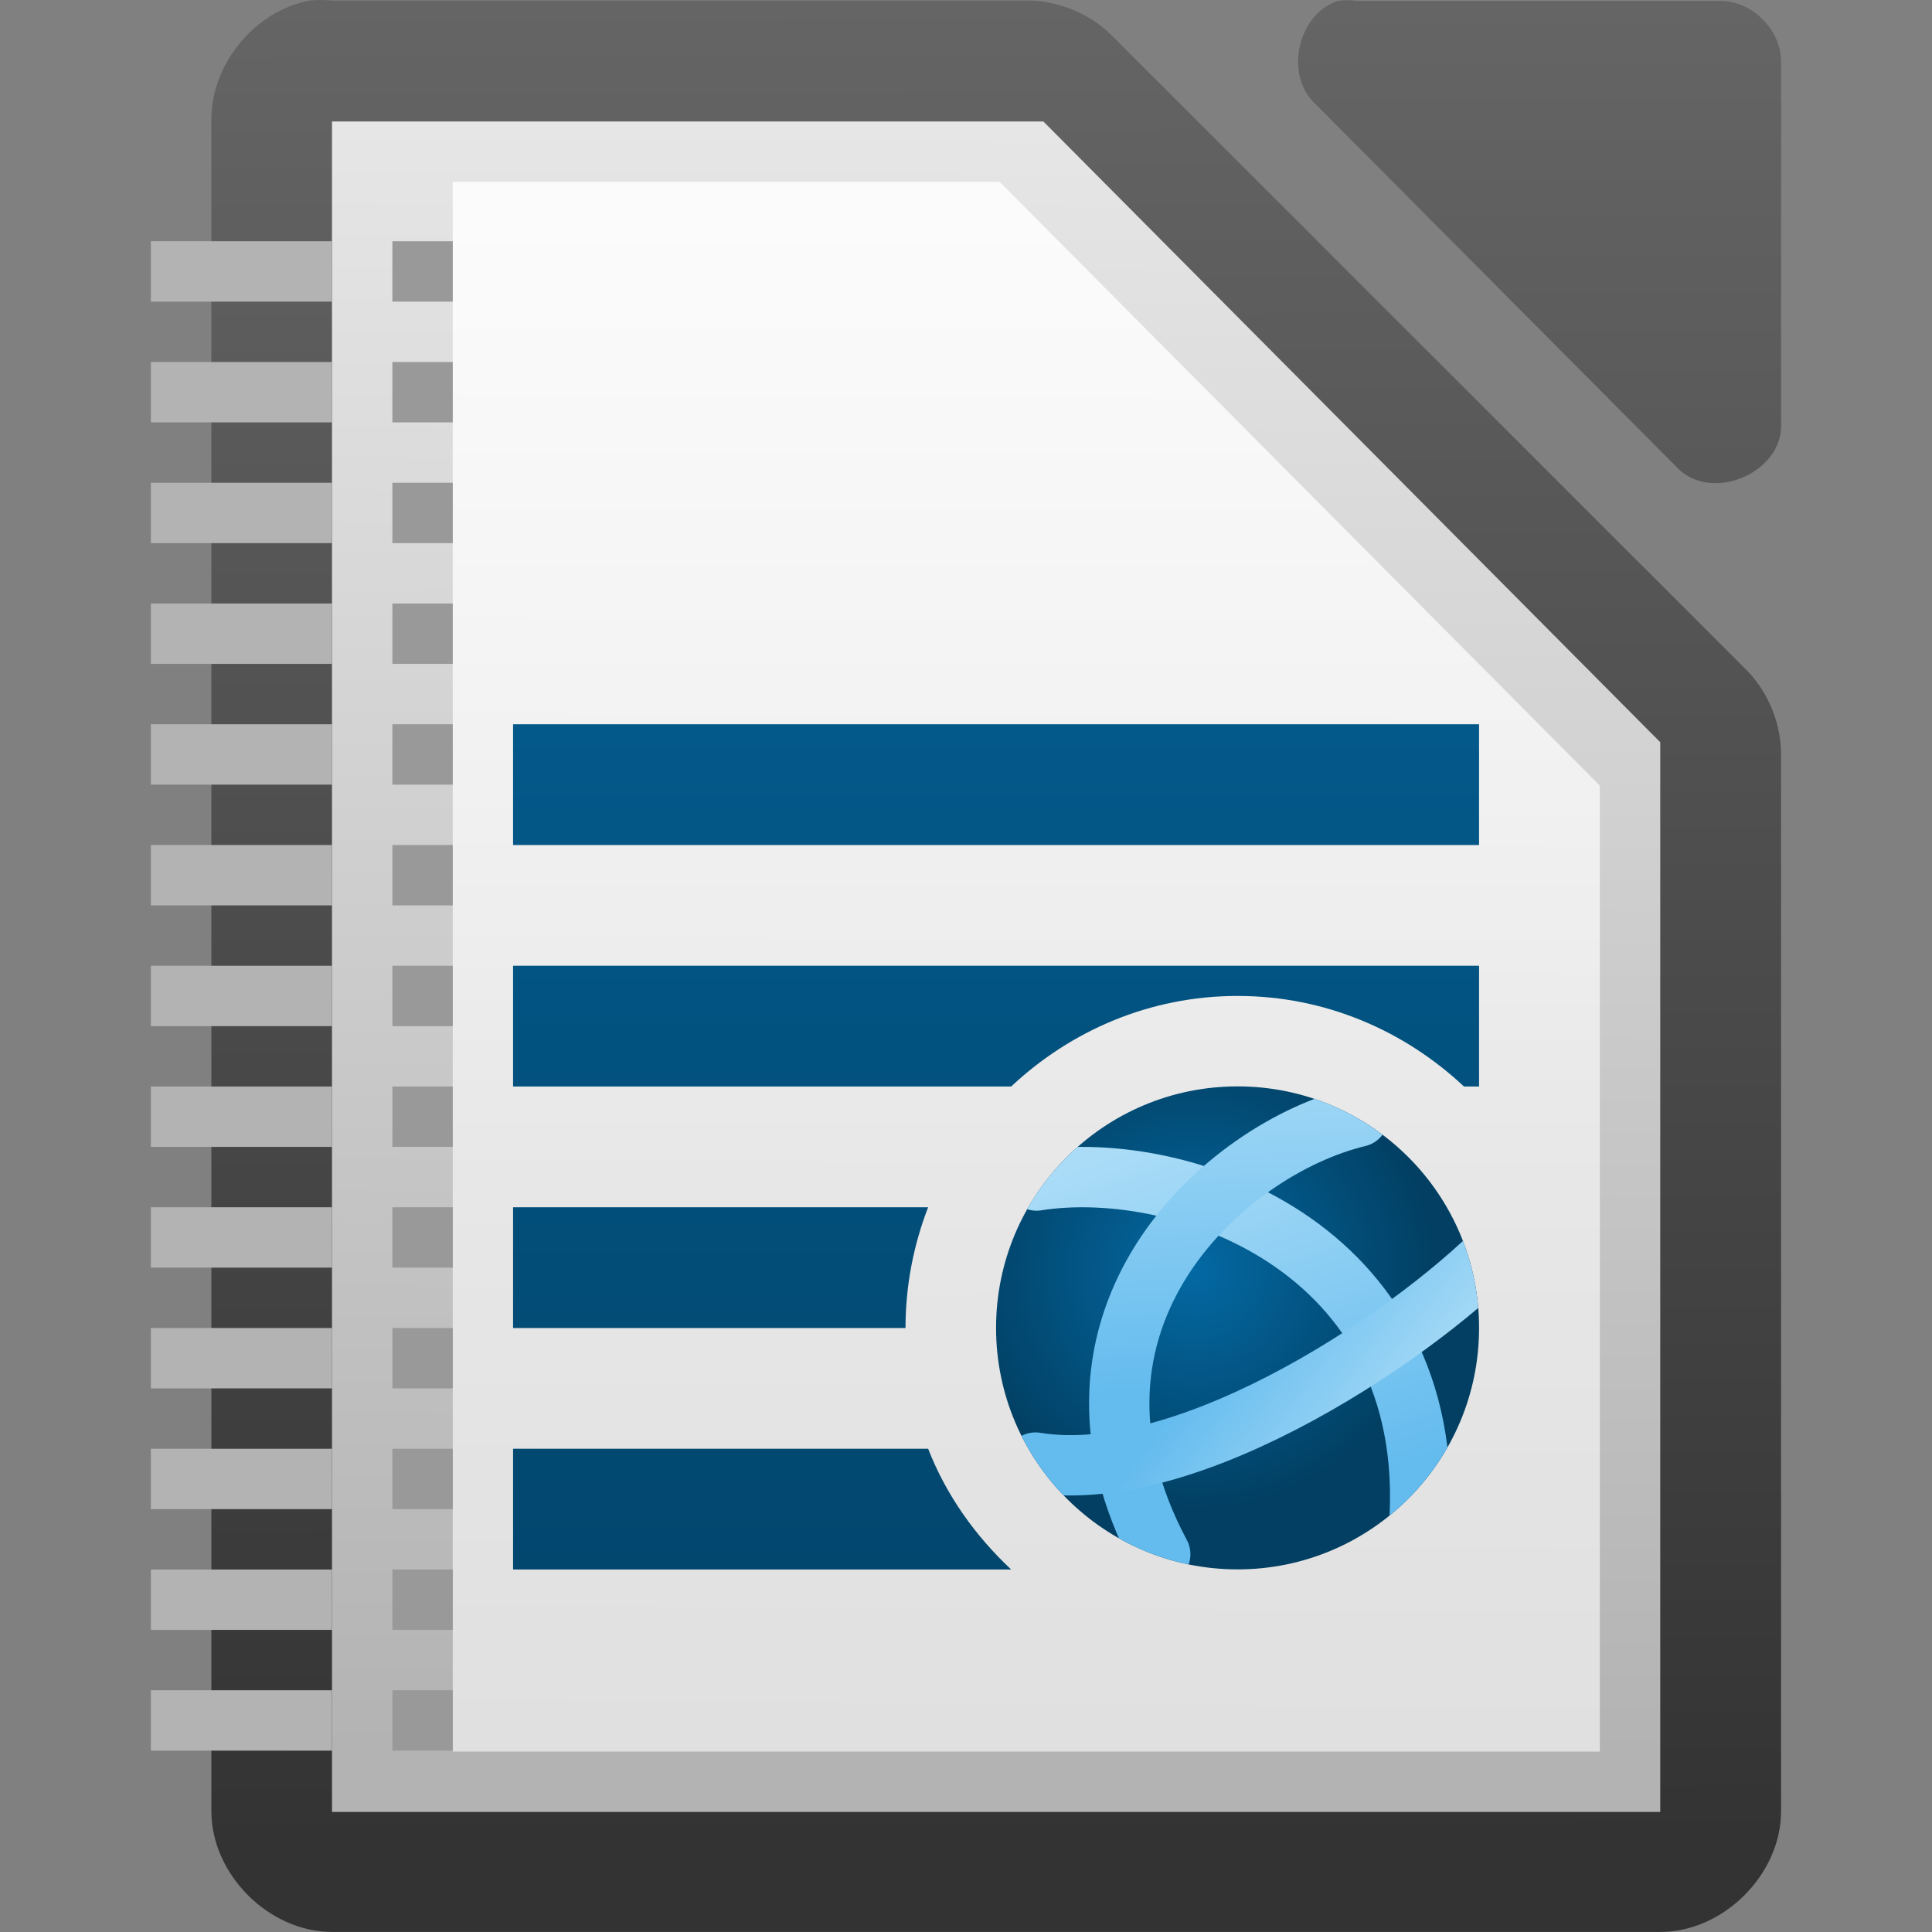 <svg height="32" width="32" xmlns="http://www.w3.org/2000/svg" xmlns:xlink="http://www.w3.org/1999/xlink"><rect width="100%" height="100%" fill="#808080" stroke="none"/><linearGradient id="a"><stop offset="0" stop-color="#666"/><stop offset="1" stop-color="#333"/></linearGradient><linearGradient id="b" gradientTransform="matrix(2 0 0 1.999 -218.491 -1952.197)" gradientUnits="userSpaceOnUse" x1="110.969" x2="111" xlink:href="#a" y1="976.3" y2="991.875"/><linearGradient id="c" gradientTransform="matrix(2.008 0 0 2.018 -221.489 -1970.711)" gradientUnits="userSpaceOnUse" x1="110.969" x2="110.969" xlink:href="#a" y1="976.3" y2="992.375"/><linearGradient id="d" gradientUnits="userSpaceOnUse" x1="6.562" x2="6.562" y1="19.173" y2="3.011"><stop offset="0" stop-color="#fff" stop-opacity=".588"/><stop offset="1" stop-color="#fff" stop-opacity=".863"/></linearGradient><linearGradient id="e" gradientTransform="matrix(1.995 0 0 2.003 -579.641 -484.966)" gradientUnits="userSpaceOnUse" x1="294.343" x2="294.418" y1="256.581" y2="243.139"><stop offset="0" stop-color="#b3b3b3"/><stop offset="1" stop-color="#e6e6e6"/></linearGradient><linearGradient id="f"><stop offset="0" stop-color="#63bbee"/><stop offset="1" stop-color="#aadcf7"/></linearGradient><linearGradient id="g"><stop offset="0" stop-color="#0369a3"/><stop offset="1" stop-color="#023f62"/></linearGradient><clipPath id="h"><ellipse cx="3187.5" cy="1000" rx="2.5" ry="5" transform="matrix(1.6 0 0 .8 -2001 -1562.64)"/></clipPath><clipPath id="i"><ellipse cx="3187.5" cy="1000" rx="2.5" ry="5" transform="matrix(1.6 0 0 .8 -2001.5 -1562.64)"/></clipPath><clipPath id="j"><ellipse cx="3187.5" cy="1000" rx="2.5" ry="5" transform="matrix(1.6 0 0 .8 -2001 -1562.64)"/></clipPath><linearGradient id="k" gradientTransform="matrix(2.286 0 0 2 -254.362 -1952.726)" gradientUnits="userSpaceOnUse" x1="117.719" x2="117.719" xlink:href="#g" y1="976.304" y2="992.238"/><radialGradient id="l" cx="19.791" cy="21.044" gradientUnits="userSpaceOnUse" r="4" xlink:href="#g"/><linearGradient id="m" gradientTransform="matrix(.29 0 0 .237 2212.09 -506.356)" gradientUnits="userSpaceOnUse" x1="3067.784" x2="3057.163" xlink:href="#f" y1="-1071.481" y2="-1096.168"/><linearGradient id="n" gradientTransform="matrix(-.246 .101 .083 .201 3940.23 -855.97)" gradientUnits="userSpaceOnUse" x1="3067.784" x2="3057.163" xlink:href="#f" y1="-1071.481" y2="-1096.168"/><linearGradient id="o" gradientTransform="matrix(-.194 .178 -.144 -.006 3539.54 -1314.88)" gradientUnits="userSpaceOnUse" x1="3067.784" x2="3057.163" xlink:href="#f" y1="-1071.481" y2="-1096.168"/><path d="m5.126.009c-.917.175-1.641 1.067-1.625 1.999v27.992c0 1.047.953 1.999 2 1.999h21.999c1.047-0 2-.953 2-1.999v-17.455c.012-.528-.195-1.058-.562-1.437l-10.54-10.537c-.38-.367-.909-.575-1.437-.562h-11.459c-.125-.012-.25-.012-.375 0z" fill="url(#b)"/><path d="m22.159.015c-.666.213-.89 1.227-.376 1.703l6.024 6.055c.556.53 1.665.077 1.694-.694v-6.055c-0-.528-.478-1.009-1.004-1.009h-6.024c-.104-.016-.21-.016-.314 0z" fill="url(#c)"/><path d="m5.499 2.012v.5 27 .5h.5 21.0.5v-.5-17-.219l-.156-.156-9.937-10-.125-.125h-.219-11.062z" fill="url(#e)"/><path d="m7.499 3.012h9.058l9.941 10v16h-18.999z" fill="url(#d)"/><path d="m6.499 3.996h1v1h-1z" fill="#999"/><g fill="#b3b3b3"><path d="m2.499 3.996h3v1h-3z"/><path d="m2.499 5.996h3v1h-3z"/><path d="m2.499 7.996h3v1h-3z"/><path d="m2.499 9.996h3v1h-3z"/><path d="m2.499 11.996h3v1h-3z"/><path d="m2.499 13.996h3v1h-3z"/><path d="m2.499 15.996h3v1h-3z"/><path d="m2.499 17.996h3v1h-3z"/><path d="m2.499 19.996h3v1h-3z"/><path d="m2.499 21.996h3v1h-3z"/><path d="m2.499 23.996h3v1h-3z"/><path d="m2.499 25.996h3v1h-3z"/><path d="m2.499 27.996h3v1h-3z"/></g><g fill="#999"><path d="m6.499 5.996h1v1h-1z"/><path d="m6.499 7.996h1v1h-1z"/><path d="m6.499 9.996h1v1h-1z"/><path d="m6.499 11.996h1v1h-1z"/><path d="m6.499 13.996h1v1h-1z"/><path d="m6.499 15.996h1v1h-1z"/><path d="m6.499 17.996h1v1h-1z"/><path d="m6.499 19.996h1v1h-1z"/><path d="m6.499 21.996h1v1h-1z"/><path d="m6.499 23.996h1v1h-1z"/><path d="m6.499 25.996h1v1h-1z"/><path d="m6.499 27.996h1v1h-1z"/></g><path d="m8.498 11.996v2h16v-2zm0 4v2h8.25c.984-.923 2.295-1.5 3.75-1.5s2.766.577 3.75 1.5h.25v-2zm0 4v2h6.5c0-.703.135-1.382.375-2zm0 4v2h8.25c-.594-.558-1.074-1.227-1.375-2z" fill="url(#k)"/><circle cx="20.498" cy="21.994" fill="url(#l)" r="4"/><g fill="none" stroke-linecap="round"><path clip-path="url(#h)" d="m3101.989-759.138c.477-4.789-3.879-6.329-6.319-5.943" stroke="url(#m)" transform="translate(-3078.502 784.634)"/><path clip-path="url(#i)" d="m3097.219-758.891c-2.079-3.892 1.077-6.72 3.281-7.247" stroke="url(#n)" transform="translate(-3078.002 784.634)"/><path clip-path="url(#j)" d="m3095.653-760.409c2.586.423 6.443-2.217 7.847-3.729" stroke="url(#o)" transform="translate(-3078.502 784.634)"/></g></svg>